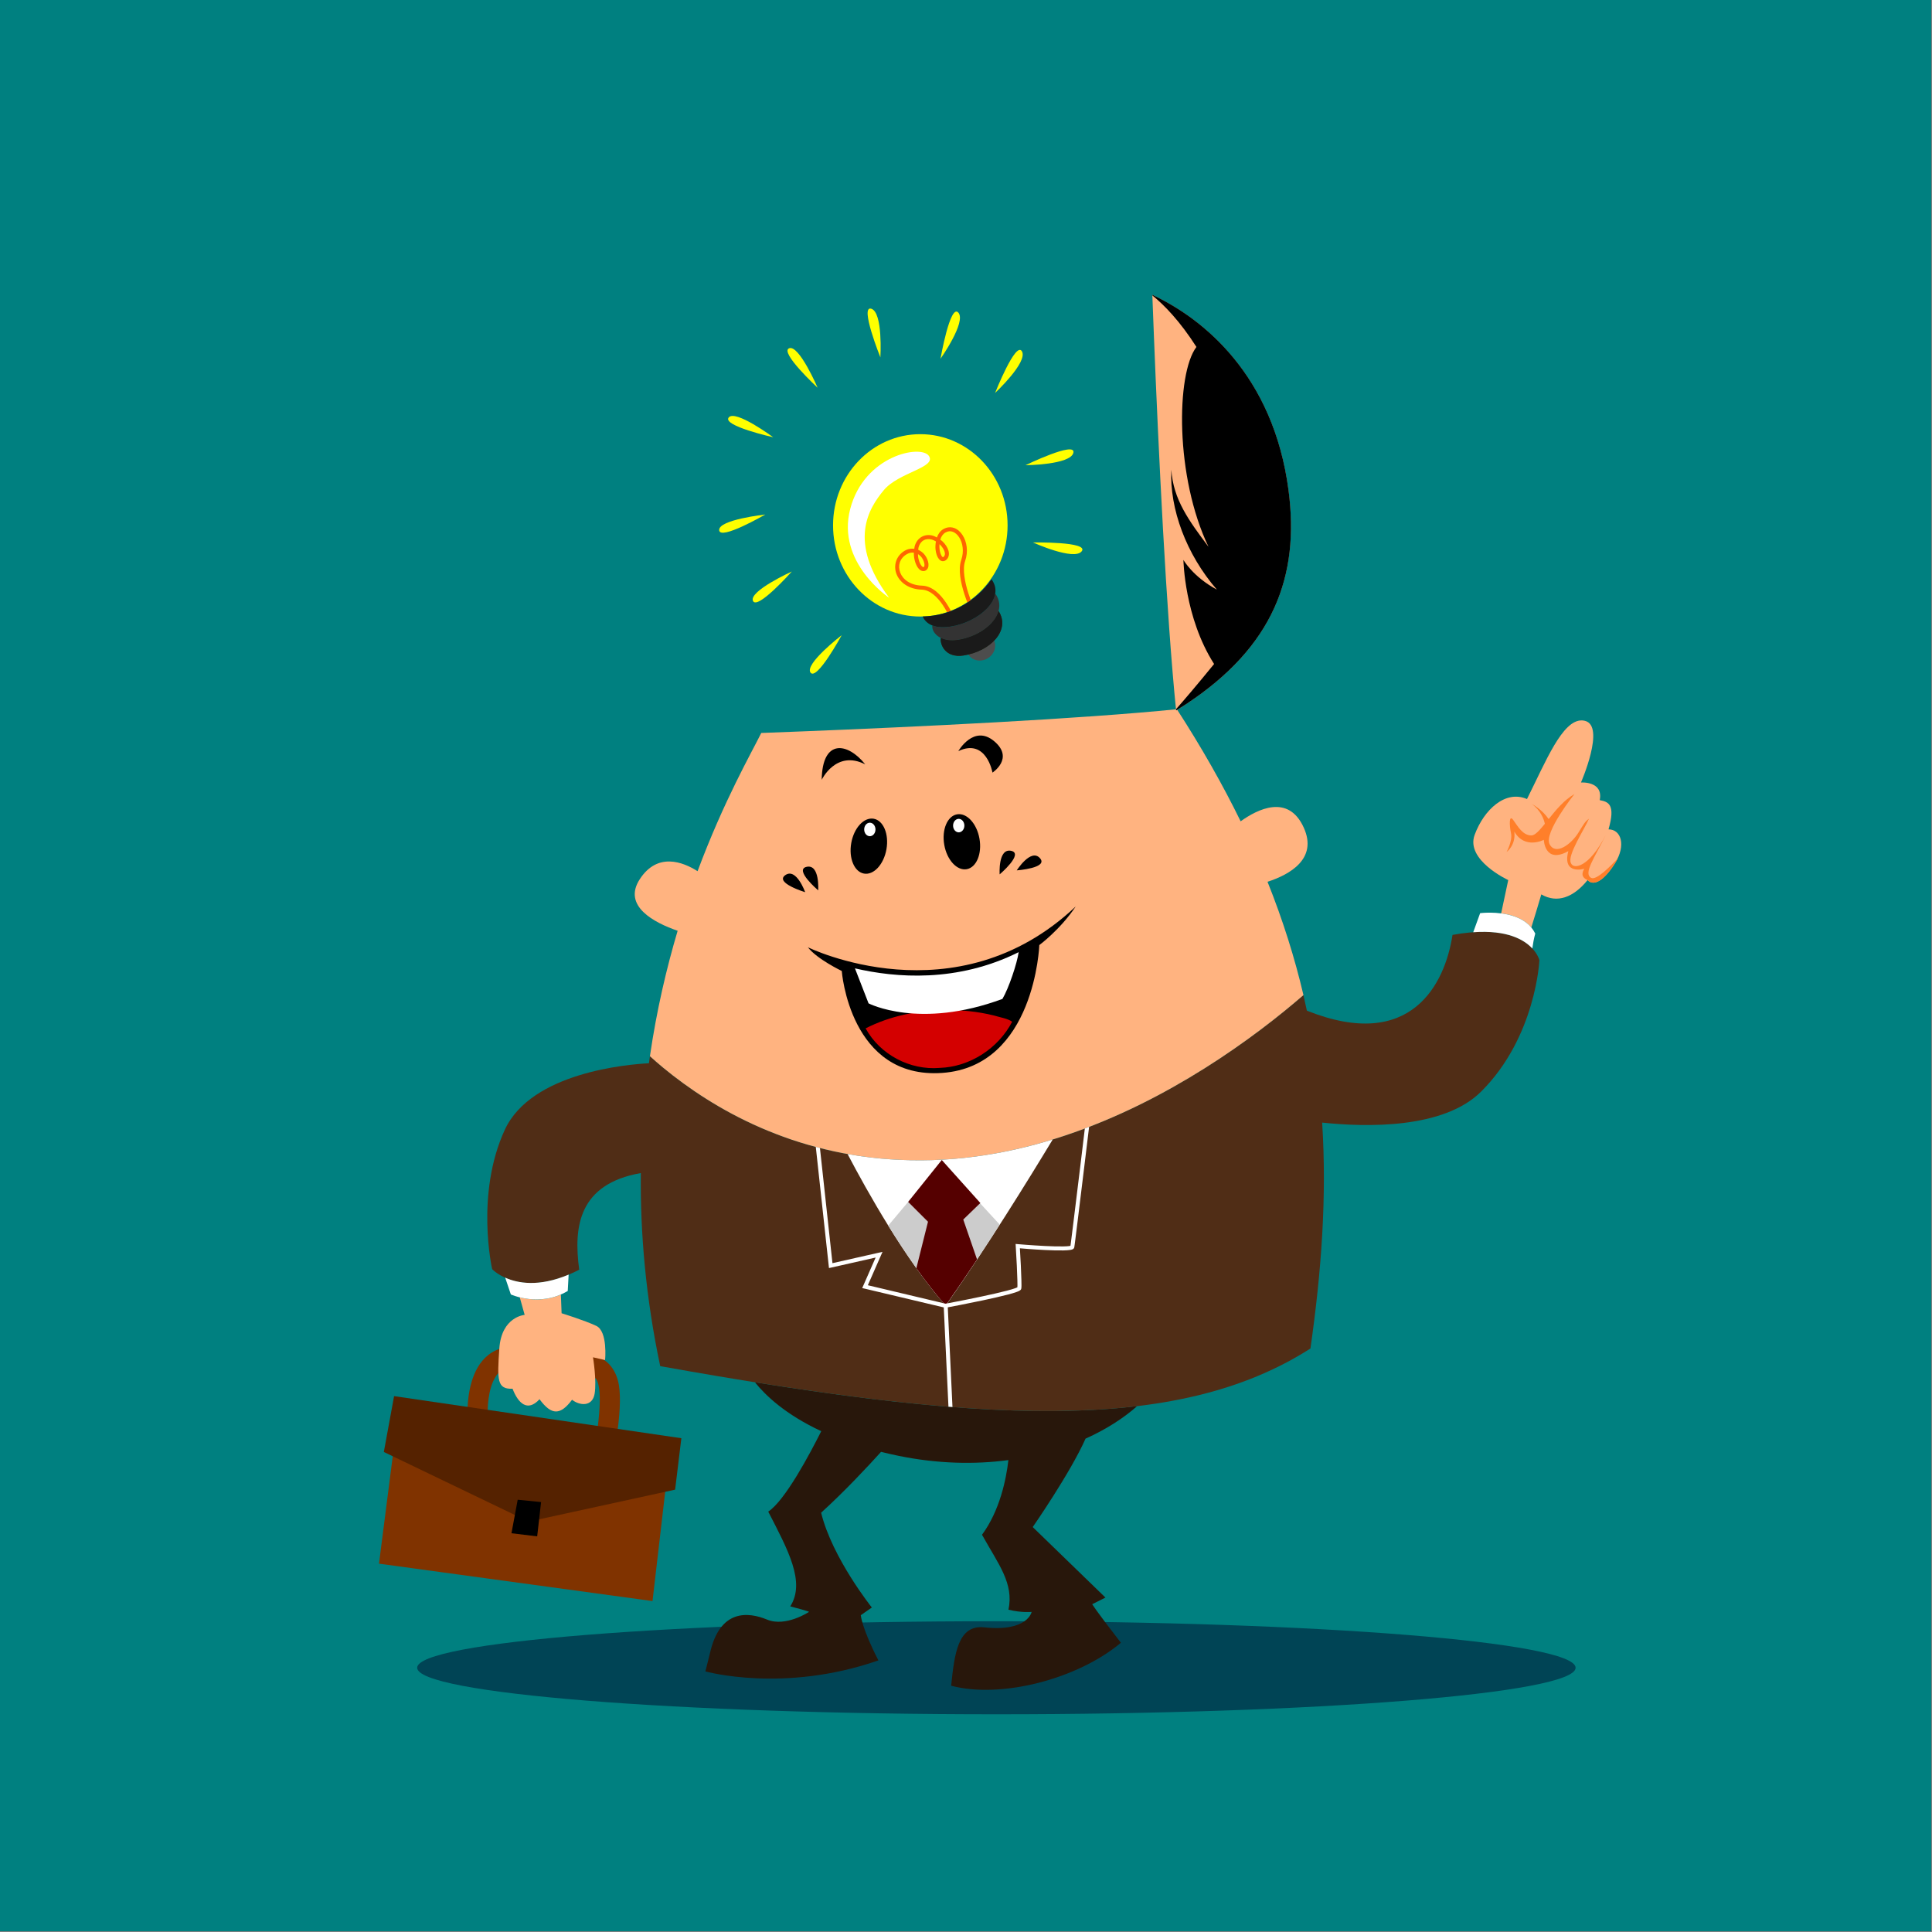 <?xml version="1.0" encoding="UTF-8"?>
<svg version="1.1" viewBox="0 0 3000 3000" xmlns="http://www.w3.org/2000/svg">
 <rect x="0" y="0" width="3000" height="3000" fill="#808080" stroke="none"/>
 <g transform="translate(0,200)">
  <g transform="matrix(1.071 0 0 1.071 0 -200)">
   <rect transform="translate(0 1747.6)" y="-1747.6" width="2800" height="2800" fill="#008080"/>
   <path transform="translate(0,-40)" d="m2284.4 2458c0 37.258-375.98 67.461-839.78 67.461s-839.78-30.203-839.78-67.461 375.98-67.461 839.78-67.461 839.78 30.204 839.78 67.461z" fill="#045"/>
   <g transform="matrix(1.159 0 0 1.159 -209.29 -182.2)">
    <path d="m1125 1886.4c13.281 16.603 38.287 40.319 82.923 61.131-13.603 27.173-45.152 86.871-66.317 100.63 24.816 48.253 46.855 88.213 27.554 118.54 26.194 6.893 23.416 6.915 23.415 6.915 0 0-28.946 19.289-52.383 9.639-23.437-9.651-59.252-13.78-71.66 42.745l-5.552 22.053s97.883 27.583 216.45-13.777c-20.68-39.981-22.054-56.522-22.054-56.522l13.829-9.639s-49.65-62.071-63.436-118.6c29.506-26.74 58.653-58.066 74.96-76.113 7.022 1.746 14.311 3.423 21.896 4.976 48.959 10.028 95.383 10.927 137.4 5.343-2.731 23.698-10.558 62.876-33.002 93.399 20.68 37.224 40 60.626 33.106 93.714 16.544 4.136 28.968 2.776 28.968 2.776s-4.763 25.179-59.298 19.329c-32.899-3.529-37.247 33.042-41.383 73.022 62.039 16.544 158.12-8.209 212.36-53.745-33.088-42.738-35.882-48.245-35.883-48.245l16.553-8.277-90.99-88.213s46.816-67.235 66.108-110.63c25.447-11.396 47.217-25.347 64.536-40.649-125.3 14.97-280.79 1.809-478.1-29.806z" fill="#28170b"/>
    <path d="m2037.1 1322.9c-11.265-0.062-24.355 1.057-39.497 3.824-9.284 60.67-51.306 147.02-182.19 94.762-1.373-6.461-2.775-12.95-4.296-19.434-7.582 6.527-15.671 13.365-24.463 20.482-9.202 7.449-19.046 15.185-29.492 23.049-10.446 7.864-21.5 15.844-33.106 23.887-11.607 8.043-23.774 16.111-36.459 24.096-12.685 7.985-25.922 15.88-39.602 23.572-13.68 7.692-27.838 15.205-42.431 22.368-14.593 7.163-29.575 13.98-44.997 20.377-7.711 3.199-15.565 6.309-23.468 9.272-7.903 2.963-15.854 5.788-23.939 8.486-8.084 2.698-16.259 5.245-24.515 7.648-8.256 2.404-16.622 4.678-25.039 6.758-8.417 2.079-16.891 3.984-25.458 5.71-8.567 1.725-17.222 3.267-25.93 4.61-8.707 1.342-17.459 2.475-26.296 3.405-8.837 0.93-17.759 1.66-26.716 2.148-8.957 0.487-17.771 0.742-26.454 0.786-8.682 0.044-17.208-0.153-25.615-0.524-8.408-0.371-16.697-0.917-24.83-1.676s-16.135-1.709-23.992-2.829-15.572-2.424-23.153-3.876-15.01-3.062-22.315-4.819-14.501-3.675-21.53-5.71c-7.028-2.035-13.887-4.158-20.639-6.443-6.752-2.285-13.379-4.722-19.853-7.229-6.474-2.507-12.818-5.104-19.015-7.805-12.393-5.404-24.234-11.165-35.516-17.182-11.282-6.017-21.997-12.292-32.164-18.701-10.166-6.409-19.763-12.958-28.811-19.539-9.048-6.58-17.531-13.218-25.458-19.748-5.837-4.809-11.063-9.465-16.291-14.143-0.425 2.913-0.8 5.862-1.205 8.8-25.829 1.31-147.09 11.231-180.3 83.185-37.223 80.651-15.82 174.38-15.82 174.38s35.836 38.594 108.9 0.681c-7.384-54.146-0.499-107.19 77.056-120.9-0.775 74.963 6.122 155.81 24.254 241.54 399.81 71.689 645.21 85.482 813.41-22.053 13.789-96.526 20.605-189.39 14.667-282.61 55.938 5.904 152 7.92 198.9-38.816 68.506-68.269 72.865-164.33 72.865-164.33s-8.369-35.128-69.198-35.463z" fill="#502d16"/>
    <path d="m1652.8 1044.4c-14.8 1.496-30.633 2.936-47.512 4.348-35.506 2.97-75.032 5.758-116.29 8.329-41.26 2.57-84.265 4.939-126.61 7.072s-84.025 4.053-122.79 5.71c-38.762 1.657-74.571 3.048-105.08 4.191-0.982 0.037-0.653 0.017-1.624 0.052-12.282 24.812-46.781 84.752-79.675 172.92-18.647-11.817-50.19-23.817-72.237 9.9-22.045 33.716 18.002 54.505 47.302 64.641-13.955 46.958-26.295 99.438-34.678 156.89 5.228 4.678 10.454 9.334 16.291 14.143 7.927 6.531 16.41 13.168 25.458 19.748 9.048 6.58 18.645 13.13 28.811 19.539 10.166 6.409 20.882 12.684 32.164 18.701 11.281 6.016 23.122 11.778 35.516 17.182 6.197 2.701 12.541 5.298 19.015 7.805 6.474 2.507 13.102 4.944 19.853 7.229 6.752 2.285 13.61 4.408 20.639 6.443 7.029 2.035 14.225 3.953 21.53 5.71 7.305 1.757 14.734 3.367 22.315 4.819 7.581 1.452 15.297 2.757 23.153 3.876 7.857 1.119 15.859 2.07 23.992 2.829 8.132 0.759 16.422 1.305 24.83 1.676 8.408 0.371 16.933 0.568 25.615 0.524 8.682-0.044 17.497-0.298 26.454-0.786 8.956-0.487 17.878-1.218 26.716-2.147 8.837-0.93 17.589-2.063 26.296-3.405 8.707-1.343 17.362-2.885 25.93-4.61 8.567-1.726 17.042-3.631 25.458-5.71 8.416-2.079 16.783-4.354 25.039-6.758 8.256-2.403 16.431-4.95 24.515-7.648 8.085-2.698 16.036-5.523 23.939-8.486 7.903-2.963 15.756-6.073 23.468-9.272 15.422-6.397 30.404-13.214 44.997-20.377 14.593-7.163 28.75-14.676 42.431-22.368 13.68-7.692 26.916-15.587 39.602-23.572 12.685-7.985 24.852-16.054 36.459-24.096 11.607-8.043 22.66-16.023 33.106-23.887 10.446-7.864 20.29-15.6 29.492-23.049 8.792-7.117 16.88-13.955 24.463-20.482-10.902-46.474-25.653-93.56-44.945-141.75 27.243-8.838 63.122-28.358 45.364-67.679-19.279-42.69-57.906-23.134-78.994-7.962-22.25-45.497-48.657-92.11-79.78-140.23z" fill="#ffb380"/>
    <path d="m1622.1 526.01c0.037 0.971 0.017 0.642 0.052 1.624 1.143 30.51 2.534 66.319 4.191 105.08 1.657 38.762 3.577 80.441 5.71 122.79 2.133 42.345 4.501 85.351 7.072 126.61 2.571 41.26 5.359 80.785 8.329 116.29 1.412 16.879 2.852 32.711 4.348 47.511 4.215-2.726 8.334-5.111 12.572-7.91 108.7-71.778 142.24-159.38 128.02-267.47-19.024-144.63-107.21-214.04-167.26-242.95-0.673-0.324-2.303-1.208-3.038-1.572z" fill="#ffb380"/>
    <path transform="matrix(1.815 .32 -.32 1.814 -5185.1 -1764)" d="m3740.9 984.84c0 10.447-5.431 18.916-12.131 18.916s-12.131-8.469-12.131-18.916c0-10.447 5.431-18.916 12.131-18.916s12.131 8.469 12.131 18.916z"/>
    <path transform="matrix(1.676 0 0 1.676 -4985.1 -434.07)" d="m3735.6 971.89c0 2.782-1.887 5.037-4.215 5.037-2.328 0-4.215-2.255-4.215-5.037s1.887-5.037 4.215-5.037c2.328 0 4.215 2.255 4.215 5.037z" fill="#fff"/>
    <path transform="matrix(-1.815 .32 .32 1.814 7836.4 -1769.5)" d="m3740.9 984.84c0 10.447-5.431 18.916-12.131 18.916s-12.131-8.469-12.131-18.916c0-10.447 5.431-18.916 12.131-18.916s12.131 8.469 12.131 18.916z"/>
    <path transform="matrix(-1.676 0 0 1.676 7633.7 -438.9)" d="m3735.6 971.89c0 2.782-1.887 5.037-4.215 5.037-2.328 0-4.215-2.255-4.215-5.037s1.887-5.037 4.215-5.037c2.328 0 4.215 2.255 4.215 5.037z" fill="#fff"/>
    <path d="m1208.5 1132.7s17.922-37.913 54.457-19.301c-22.058-27.573-53.767-32.398-54.457 19.301z"/>
    <path d="m1379.4 1096.8s19.301-33.777 44.806-12.408-2.068 39.292-2.068 39.292-7.583-43.428-42.738-26.884z"/>
    <path d="m1187.8 1273.3s-11.029-31.02-24.816-21.369c-13.787 9.651 24.816 21.369 24.816 21.369z"/>
    <path d="m1204.1 1271s2.205-32.848-14.281-29.471c-16.486 3.377 14.281 29.471 14.281 29.471z"/>
    <path d="m1431.1 1251s-2.205-32.848 14.281-29.471c16.486 3.378-14.281 29.471-14.281 29.471z"/>
    <path d="m1452.5 1246s17.588-27.83 28.912-15.381-28.912 15.381-28.912 15.381z"/>
    <path d="m1191.2 1342.2s184.74 90.991 335.01-51.01c-19.301 28.952-45.496 48.253-45.496 48.253s-5.514 151.65-121.32 159.92c-115.81 8.272-125.8-127.53-125.8-127.53s-31.02-14.821-42.394-29.641z"/>
    <path d="m1361.7 1420.7c-34.024 0.608-67.861 7.434-98.271 22.944 18.031 32.869 55.417 52.583 92.666 49.45 37.768-1.31 73.106-24.224 90.623-57.674-4.856-3.996-15.593-5.622-22.892-7.91-20.335-5.014-41.189-7.077-62.126-6.81z" fill="#d40000"/>
    <path d="m1454.9 1348.3c-76.968 38.398-154.06 32.119-204.82 20.272l17.025 43.792s63.396 33.047 167.48-5.555c7.914-13.415 18.246-44.186 20.309-58.51z" fill="#fff"/>
    <path d="m1497.5 1582.6c-2.931 0.896-5.848 1.812-8.8 2.671-8.256 2.404-16.622 4.678-25.039 6.758-8.417 2.079-16.891 3.984-25.458 5.71-8.567 1.725-17.222 3.267-25.93 4.61-8.707 1.342-17.459 2.475-26.296 3.405-8.837 0.93-17.759 1.66-26.716 2.148-8.957 0.487-17.771 0.742-26.454 0.786-8.682 0.044-17.208-0.153-25.615-0.524-8.408-0.371-16.697-0.917-24.83-1.676s-16.135-1.709-23.992-2.829c-5.938-0.846-11.769-1.84-17.548-2.881 24.322 46.39 72.486 132.5 122.79 189.58 50.895-72.325 103.12-156.8 133.89-207.75z" fill="#fff"/>
    <path d="m1329.6 1645.3-37.873 45.102c20.196 32.649 43.328 66.559 67.103 94.447 1.576 1.811 3.12 3.639 4.714 5.448 3.175-4.512 6.357-9.079 9.534-13.672 1.043-1.507 2.1-3.043 3.143-4.557 2.148-3.122 4.3-6.229 6.443-9.377 2.258-3.313 4.508-6.618 6.758-9.953 0.913-1.354 1.813-2.729 2.724-4.086 0.539-0.803 1.085-1.606 1.624-2.409 1.4-2.089 2.796-4.193 4.191-6.286 11.337-17.015 22.449-34.113 33.159-50.812 0.017-0.02 0.039-0.032 0.052-0.052l-24.882-27.03-23.468-9.639-53.221-7.124z" fill="#ccc"/>
    <path d="m1358.7 1608.3-42.064 52.436 24.83 24.777-14.562 58.145c11.854 16.634 24.171 32.554 36.616 46.674 13.135-18.665 26.367-38.123 39.288-57.622l-17.234-49.921 21.372-20.692-48.245-53.798z" fill="#500"/>
    <path d="m824.59 1841.6c-13.132-0.127-24.496 3.76-33.001 10.477-11.341 8.956-17.422 21.577-21.006 33.63-7.166 24.105-4.924 48.454-4.924 48.454l25.092-2.043s-1.448-21.151 3.929-39.235c2.688-9.042 6.943-16.695 12.467-21.058 5.524-4.363 12.537-6.864 26.034-4.086 22.623 4.656 41.816 5.65 56.888 6.495 15.072 0.846 25.851 2.02 31.011 4.4 5.16 2.38 7.224 4.178 8.957 15.505 1.734 11.328 0.912 31.063-3.405 60.974l24.882 3.562c4.457-30.881 5.85-51.989 3.353-68.308-2.498-16.319-11.19-28.953-23.258-34.52-12.069-5.568-24.982-5.855-40.126-6.705s-32.649-1.79-53.221-6.024c-4.733-0.974-9.295-1.477-13.672-1.519z" color="#000000" fill="#803300" style="block-progression:tb;text-indent:0;text-transform:none"/>
    <path d="m882.22 1776.6c-20.22 8.767-39.722 6.467-51.44 3.562l6.129 21.896s-28.935 2.083-31.692 42.064c-2.757 39.981-2.748 51.03 16.553 50.34 6.893 17.922 18.57 29.64 33.735 13.096 15.165 20.68 26.226 19.982 40.702 0.681 9.651 7.583 25.477 8.948 28.234-7.596 2.757-16.544-2.043-45.521-2.043-45.521l15.139 3.457s3.475-35.852-11-42.745c-14.476-6.893-43.426-15.82-43.426-15.82z" fill="#ffb380"/>
    <path d="m891.91 1751.7c-37.599 15.825-63.962 10.71-79.361 3.772l7.072 21.006s36.094 16.611 71.189-4.348c1.118-20.127 0.897-16.632 1.1-20.429z" fill="#fff"/>
    <path d="m2159.5 1058.4c-24.553-0.63-45.074 51.071-68.727 98.376-26.884-11.719-53.76 13.079-65.479 44.788-11.718 31.709 42.011 56.574 42.011 56.574l-8.853 41.592c13.164 1.702 28.239 6.333 37.716 17.705 3.776-12.175 8.633-27.996 12.52-41.383 19.99 11.718 40.65 3.454 57.884-17.915 7.583 8.272 20.682 0.686 34.468-21.372 13.787-22.058 7.578-42.064-8.276-42.064 8.961-31.02 0.029-34.496-11.001-36.564 4.825-24.126-23.468-22.053-23.468-22.053s31.066-70.957 4.872-77.161c-1.228-0.291-2.459-0.493-3.667-0.524z" fill="#ffb380"/>
    <path d="m2045 1298.9c-7.611-0.064-12.834 0.629-12.834 0.629l-8.643 23.834c42.767-3.045 63.809 9.438 73.913 20.325 0.821-6.005 1.962-12.397 3.667-18.648-10.9-22.274-39.358-26-56.102-26.139z" fill="#fff"/>
    <path d="m1543 1566.8c-1.788 0.689-3.549 1.421-5.343 2.095-2.163 17.948-2.756 23.137-5.605 46.569-2.985 24.553-5.999 49.281-8.329 68.151-1.165 9.434-2.149 17.388-2.881 23.153-0.366 2.883-0.667 5.235-0.89 6.915-0.151 1.128-0.191 1.462-0.262 1.938-0.314 0.096-0.659 0.211-1.31 0.314-1.717 0.272-4.381 0.405-7.543 0.471-6.324 0.134-14.767-0.099-23.206-0.524-16.878-0.85-33.683-2.305-33.682-2.305l-2.881-0.262 0.158 2.881s0.753 11.932 1.362 24.463c0.304 6.266 0.545 12.68 0.681 17.81 0.069 2.565 0.117 4.824 0.104 6.548-0.017 1.385-0.065 2.114-0.104 2.567-0.53 0.283-1.471 0.667-2.671 1.1-2.459 0.885-6.057 1.958-10.372 3.091-8.629 2.265-20.122 4.848-31.587 7.281-22.642 4.805-44.645 8.905-45.207 9.01l-97.223-23.101 16.344-37.192 1.99-4.557-4.872 1.1-57.726 13.043-15.663-144.11c-1.736-0.444-3.466-0.902-5.186-1.362l16.186 148.82 0.314 2.776 2.724-0.576 55.631-12.572-15.558 35.411-1.257 2.776 2.986 0.681 99.057 23.52 5.867 124.2c1.687 0.136 3.349 0.236 5.029 0.367l-5.867-124.67c3.385-0.63 22.409-4.172 43.478-8.643 11.505-2.442 23.016-5.029 31.797-7.334 4.39-1.153 8.118-2.267 10.843-3.248 1.363-0.49 2.429-0.913 3.353-1.414 0.462-0.251 0.89-0.525 1.31-0.891 0.419-0.364 0.944-0.842 1.153-1.886 0.223-1.115 0.248-2.317 0.262-4.138 0.017-1.821-0.035-4.106-0.104-6.705-0.137-5.197-0.376-11.63-0.681-17.915-0.54-11.121-1.065-19.38-1.205-21.687 2.514 0.215 15.408 1.365 30.958 2.148 8.5 0.428 17.011 0.663 23.573 0.524 3.281-0.07 6.076-0.235 8.224-0.576 1.074-0.17 1.965-0.325 2.829-0.681 0.864-0.355 2.124-0.98 2.462-2.671 0.124-0.617 0.245-1.497 0.471-3.195 0.226-1.697 0.523-4.026 0.891-6.915 0.733-5.776 1.716-13.716 2.881-23.153 2.331-18.876 5.344-43.596 8.329-68.151 3.014-24.792 3.752-30.965 5.972-49.293z" color="#000000" fill="#fff" style="block-progression:tb;text-indent:0;text-transform:none"/>
    <path d="m2150.1 1150.6c-12.487 6.937-23.212 19.969-32.216 31.22-2.852-4.148-9.507-12.375-21.215-19.015 11.564 8.457 15.25 19.292 16.448 24.934-6.706 8.278-12.362 14.562-16.815 14.562-11.029 0-17.22-11.747-22.734-19.329-5.515-7.583-4.845 6.903-2.776 16.553 2.068 9.651-5.5 23.415-5.5 23.415 0 0 11.707-8.225 9.639-25.458 13.098 22.748 36.879 10.305 36.879 10.305s1.033 30.665 30.674 14.122c-7.962 30.429 19.992 22.053 19.992 22.053-5.478 9.106 0.269 12.458 4.127 14.18 7.583 8.272 20.682 0.686 34.468-21.372 1.195-1.911 2.242-3.788 3.143-5.657-9.172 9.932-26.78 27.656-33.134 24.268-10.34-5.515 4.523-25.55 18.31-53.812-21.024 41.187-40.712 43.596-43.641 35.324-5.035-9.499 17.04-42.448 22.531-55.492-5.096 3.691-6.704 6.948-13.201 17.444-8.961 14.476-28.438 28.946-36.021 14.47-7.583-14.476 31.044-62.715 31.044-62.715z" fill="#ff7f2a"/>
    <path d="m675.15 1953.4-20.472 159.88 342.17 46.793 17.548-151.1z" fill="#803300"/>
    <path d="m673.56 1903.7 359.37 52.642-7.799 64.34-183.27 39.969-181.12-87.1z" fill="#520"/>
    <path d="m828.2 2033.3-7.799 41.919 32.17 3.899 4.874-42.893z"/>
    <path transform="matrix(1.676 0 0 1.783 -4985.1 -520.77)" d="m3834.2 748.83c0 35.331-29.162 63.972-65.135 63.972s-65.135-28.641-65.135-63.972 29.162-63.972 65.135-63.972 65.135 28.641 65.135 63.972z" fill="#ff0"/>
    <path d="m1369.4 816.79c-0.563-0.015-1.106 5e-3 -1.676 0.052-2.279 0.187-4.626 0.89-6.862 2.148-4.207 2.366-6.734 6.3-8.277 10.581-1.567-0.837-3.123-1.704-4.819-2.2-4.566-1.334-9.648-1.196-14.196 1.362-4.559 2.565-7.327 6.861-8.695 11.524-0.328 1.116-0.39 2.304-0.576 3.457-3.8-0.441-7.922-3e-3 -12.205 2.567-10.725 6.435-14.025 18.589-10.058 28.968 3.967 10.379 15.04 19.028 31.744 19.591 10.599 0.358 19.887 9.788 26.454 19.644 2.018 3.03 3.733 6.014 5.186 8.748 1.604-0.523 3.196-1.131 4.767-1.729-1.577-3.027-3.487-6.381-5.762-9.796-6.939-10.414-17.121-21.445-30.487-21.896-15.082-0.509-24.043-7.981-27.239-16.344-3.196-8.362-0.81-17.576 7.962-22.839 3.518-2.111 6.442-2.398 9.115-2.043-0.018 2.064 0.064 4.091 0.367 6.077 0.717 4.689 2.248 9.028 4.348 12.205 1.05 1.589 2.249 2.877 3.772 3.772 1.522 0.895 3.479 1.285 5.291 0.681 1.779-0.593 3.143-2.033 3.824-3.614 0.681-1.582 0.836-3.3 0.681-5.081-0.311-3.562-1.841-7.441-4.348-10.896-2.087-2.877-5.036-5.198-8.486-6.757 0.158-1.106 0.171-2.275 0.471-3.3 1.099-3.745 3.099-6.769 6.338-8.591 3.251-1.829 6.751-1.933 10.319-0.891 1.712 0.5 3.397 1.316 5.029 2.305-0.616 3.593-0.854 7.253-0.419 10.634 0.59 4.584 1.893 8.625 4.138 11.367 1.123 1.371 2.607 2.519 4.505 2.724 1.898 0.205 3.788-0.697 5.238-2.148 2.967-2.967 3.334-7.332 2.148-11.262-1.186-3.93-3.763-7.809-7.124-11.105-0.915-0.897-2.012-1.614-3.038-2.41 0.017-0.032-0.017-0.073 0-0.105 1.192-3.862 3.281-7.045 6.495-8.853 3.327-1.871 6.322-1.964 9.219-0.891 2.897 1.074 5.704 3.495 7.91 6.915 4.412 6.839 6.311 17.562 2.672 28.025v0.052c-4.276 12.362-0.568 29.11 3.876 43.059 1.255 3.94 2.514 7.376 3.719 10.529 1.429-0.936 2.859-1.879 4.243-2.881-1.059-2.829-2.106-5.912-3.143-9.167-4.318-13.553-7.401-29.858-3.929-39.916v-0.052c4.16-11.958 2.141-24.102-3.195-32.373-2.668-4.136-6.201-7.359-10.372-8.905-1.564-0.58-3.236-0.9-4.924-0.943zm-13.567 21.163c0.146 0.136 0.33 0.228 0.471 0.367 2.853 2.797 5.012 6.124 5.867 8.957 0.855 2.833 0.529 4.814-0.891 6.234-0.743 0.743-1.005 0.697-1.152 0.681-0.147-0.015-0.554-0.16-1.152-0.891-1.197-1.462-2.531-4.854-3.038-8.8-0.269-2.09-0.28-4.323-0.104-6.548zm-26.873 12.415c1.775 1.141 3.393 2.546 4.662 4.295 2.002 2.76 3.197 6.055 3.405 8.434 0.104 1.189-0.034 2.087-0.262 2.619-0.229 0.532-0.371 0.7-0.786 0.838-0.381 0.127-0.629 0.129-1.205-0.21-0.576-0.339-1.333-1.099-2.095-2.252-1.525-2.306-2.938-6.077-3.562-10.162-0.178-1.167-0.104-2.364-0.158-3.562z" color="#000000" fill="#f60" style="block-progression:tb;text-indent:0;text-transform:none"/>
    <path d="m1402.9 949.9c-1.395 0.458-2.765 1.039-4.086 1.833-0.131 0.078-0.239 0.181-0.367 0.262 1.518-0.657 3.004-1.355 4.452-2.095zm21.372 8.748c-7.687 8.003-19.19 14.276-32.373 17.339 4.895 7.758 15.684 9.899 24.306 4.715 8.041-4.836 11.354-14.338 8.067-22.053z" fill="#4d4d4d"/>
    <path d="m1429.7 921.56c-4.759 17.196-26.669 32.472-51.021 36.092-8.969 1.333-16 0.059-21.163-2.462-1.212 8.52 5.817 25.333 28.234 22.001 33.882-5.037 59.389-31.701 43.95-55.631z" fill="#520"/>
    <path d="m1425.5 899.56c-2.942 19.293-29.501 37.586-56.103 41.54-9.999 1.486-17.257 0.624-22.525-1.414-1.153 8.293 9.252 21.319 31.797 17.967 34.601-5.143 64.348-33.774 46.831-58.093z" fill="#333"/>
    <path d="m1420.9 881.85c-19.537 27.735-50.766 45.904-86.118 46.516 3.14 7.028 11.608 16.158 34.678 12.729 34.794-5.172 69.585-34.84 51.441-59.245z" fill="#1a1a1a"/>
    <path d="m1429.7 921.56c-4.759 17.196-26.669 32.472-51.021 36.092-8.969 1.333-16 0.059-21.163-2.462-1.212 8.52 5.817 25.333 28.234 22.001 33.882-5.037 59.389-31.701 43.95-55.631z" fill="#1a1a1a"/>
    <path d="m1292.9 905s-66.29-43.868-48.743-111.13c17.547-67.265 88.712-80.913 98.46-66.29 9.749 14.623-38.019 20.472-56.541 42.894s-45.818 64.34 6.824 134.53z" fill="#fff"/>
    <path d="m1233.5 951.79s-46.793 36.07-38.994 46.793c7.799 10.723 38.994-46.793 38.994-46.793z" fill="#ff0"/>
    <path d="m1171.1 872.14s-53.768 24.485-48.612 36.701c5.156 12.216 48.612-36.701 48.612-36.701z" fill="#ff0"/>
    <path d="m1137.9 800.84s-58.731 6.42-57.659 19.636c1.073 13.216 57.659-19.636 57.659-19.636z" fill="#ff0"/>
    <path d="m1147.8 704.17s-47.5-35.134-55.679-24.698c-8.179 10.436 55.679 24.698 55.679 24.698z" fill="#ff0"/>
    <path d="m1203.4 642.26s-23.34-54.276-35.662-49.379c-12.322 4.896 35.662 49.379 35.662 49.379z" fill="#ff0"/>
    <path d="m1357.1 606.04s32.583-46.132 22.327-57.772c-10.257-11.64-22.327 57.772-22.327 57.772z" fill="#ff0"/>
    <path d="m1281.9 604.28s3.419-56.375-11.428-60.873c-14.848-4.497 11.428 60.873 11.428 60.873z" fill="#ff0"/>
    <path d="m1425.4 648.77s41.267-38.56 33.586-52.039c-7.681-13.479-33.586 52.039-33.586 52.039z" fill="#ff0"/>
    <path d="m1463.4 739.18s56.477-0.493 59.935-15.617c3.458-15.124-59.935 15.617-59.935 15.617z" fill="#ff0"/>
    <path d="m1472.8 835.8s51.454 23.288 60.948 11.019c9.494-12.27-60.948-11.019-60.948-11.019z" fill="#ff0"/>
    <path d="m1622.2 526c0.019 0.485 0 0.651 0 0.812 15.055 12.219 34.456 32.176 55.063 64.406-25.589 33.731-26.748 162.83 15.125 250.06-24.426-32.568-44.205-59.311-46.531-96.531-2.326 48.851 18.617 105.86 57 150.06-30.241-16.284-41.875-37.219-41.875-37.219s1.155 72.094 38.375 130.25c-21.517 26.435-37.328 44.866-47.625 56.562 0.05 0.494 0.106 1.008 0.156 1.5 4.215-2.726 8.324-5.108 12.562-7.906 108.7-71.778 142.25-159.38 128.03-267.47-19.024-144.63-107.2-214.05-167.25-242.97-0.673-0.324-2.296-1.198-3.031-1.562z"/>
   </g>
  </g>
 </g>
</svg>
